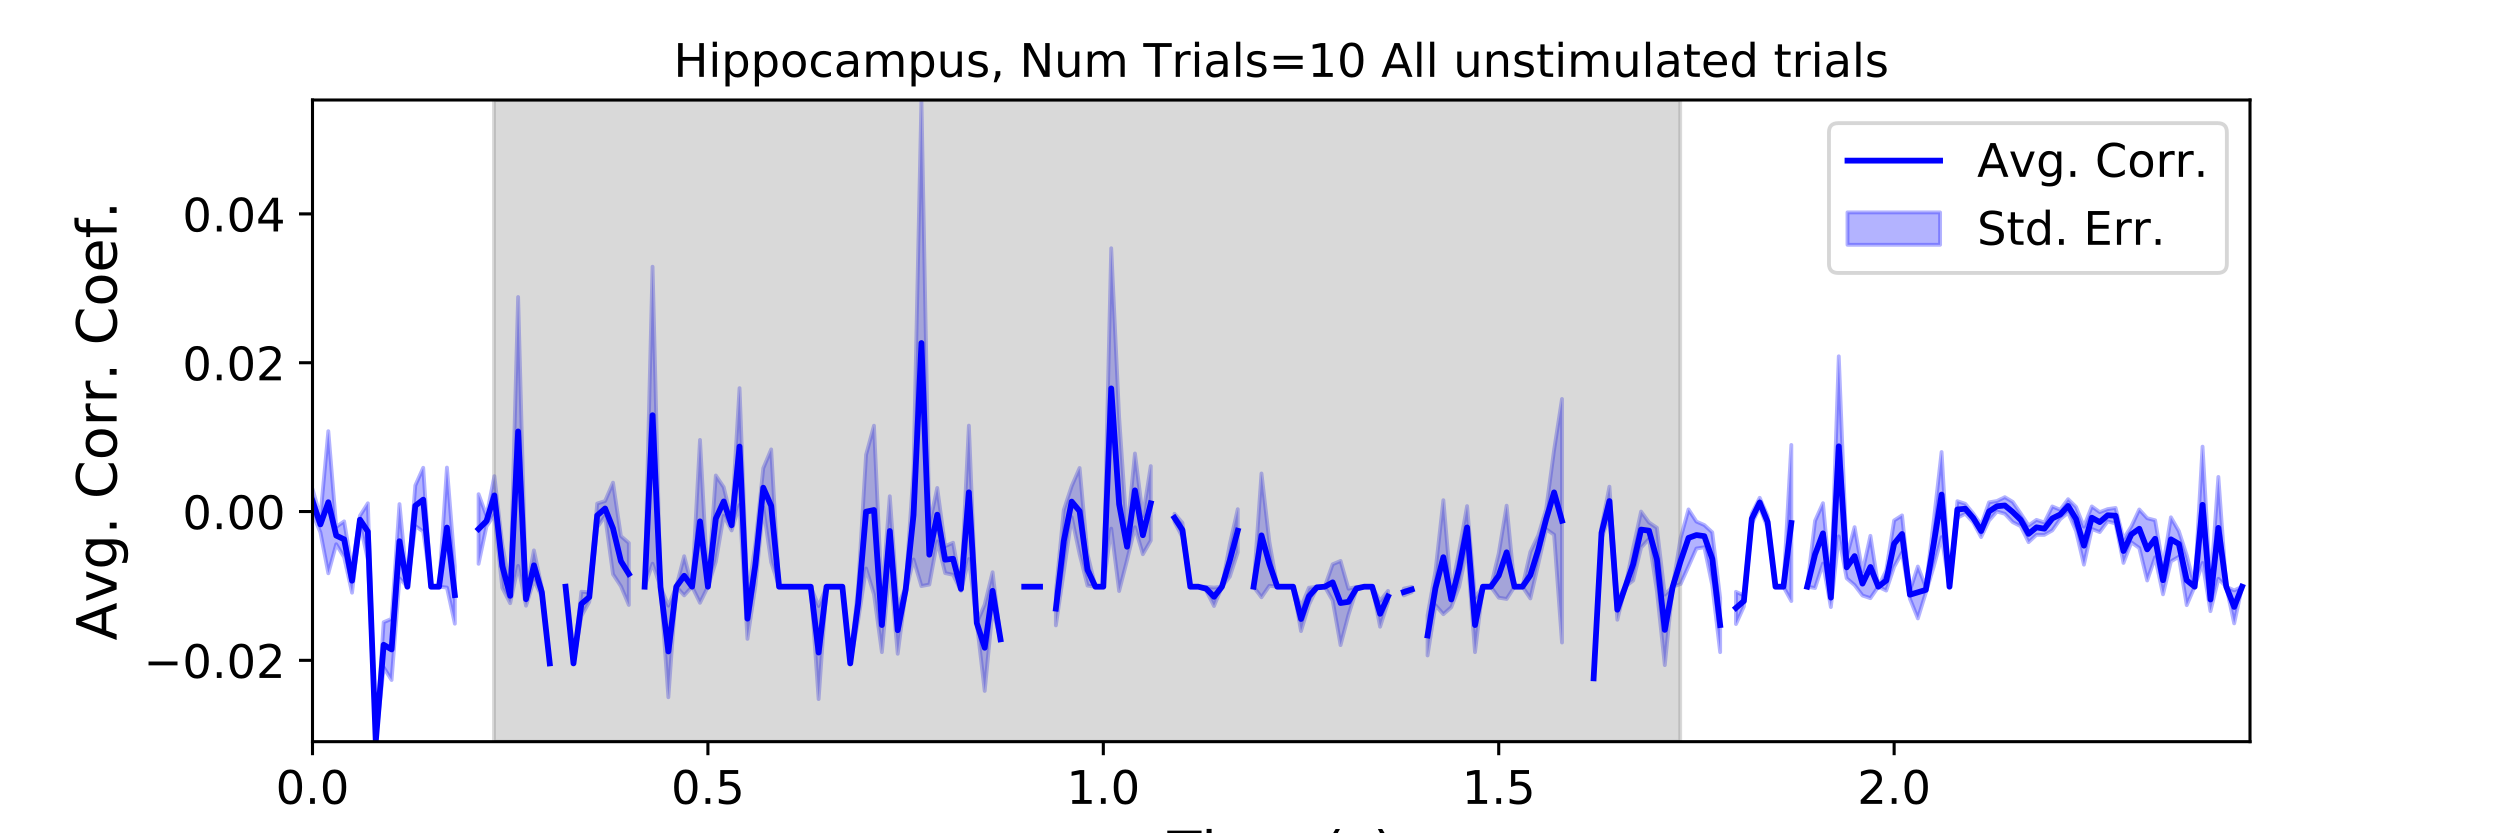 <?xml version="1.0" encoding="utf-8" standalone="no"?>
<!DOCTYPE svg PUBLIC "-//W3C//DTD SVG 1.1//EN"
  "http://www.w3.org/Graphics/SVG/1.1/DTD/svg11.dtd">
<!-- Created with matplotlib (https://matplotlib.org/) -->
<svg height="216pt" version="1.1" viewBox="0 0 648 216" width="648pt" xmlns="http://www.w3.org/2000/svg" xmlns:xlink="http://www.w3.org/1999/xlink">
 <defs>
  <style type="text/css">
*{stroke-linecap:butt;stroke-linejoin:round;}
  </style>
 </defs>
 <g id="figure_1">
  <g id="patch_1">
   <path d="M 0 216 
L 648 216 
L 648 0 
L 0 0 
z
" style="fill:#ffffff;"/>
  </g>
  <g id="axes_1">
   <g id="patch_2">
    <path d="M 81 192.24 
L 583.2 192.24 
L 583.2 25.92 
L 81 25.92 
z
" style="fill:#ffffff;"/>
   </g>
   <g id="PolyCollection_1">
    <path clip-path="url(#pd1d7b82469)" d="M 81 126.763 
L 81 133.004 
L 83.05 138.018 
L 85.1 148.597 
L 87.149 141.064 
L 89.199 144.442 
L 91.249 153.627 
L 93.299 135.737 
L 95.349 145.093 
L 97.398 192.24 
L 99.448 172.988 
L 101.498 176.258 
L 103.548 149.909 
L 105.598 152.072 
L 107.647 136.326 
L 109.697 137.774 
L 111.747 152.072 
L 113.797 152.072 
L 115.847 152.3 
L 117.896 161.663 
L 117.896 146.831 
L 117.896 146.831 
L 115.847 121.196 
L 113.797 152.072 
L 111.747 152.072 
L 109.697 121.249 
L 107.647 125.832 
L 105.598 152.072 
L 103.548 130.66 
L 101.498 160.408 
L 99.448 161.27 
L 97.398 192.24 
L 95.349 130.454 
L 93.299 133.678 
L 91.249 147.401 
L 89.199 135.136 
L 87.149 136.582 
L 85.1 111.764 
L 83.05 133.834 
L 81 126.763 
z
" style="fill:#0000ff;fill-opacity:0.3;stroke:#0000ff;stroke-opacity:0.3;"/>
    <path clip-path="url(#pd1d7b82469)" d="M 124.046 128.093 
L 124.046 146.143 
L 126.096 136.441 
L 128.145 133.402 
L 130.195 152.363 
L 132.245 156.357 
L 134.295 146.681 
L 136.344 157.002 
L 138.394 150.405 
L 140.444 154.651 
L 142.494 171.951 
L 142.494 171.951 
L 142.494 171.951 
L 140.444 152.332 
L 138.394 142.654 
L 136.344 153.6 
L 134.295 76.985 
L 132.245 152.505 
L 130.195 141.091 
L 128.145 123.415 
L 126.096 133.681 
L 124.046 128.093 
z
" style="fill:#0000ff;fill-opacity:0.3;stroke:#0000ff;stroke-opacity:0.3;"/>
    <path clip-path="url(#pd1d7b82469)" d="M 146.593 152.072 
L 146.593 152.072 
L 148.643 171.951 
L 150.693 159.67 
L 152.743 156.008 
L 154.793 136.672 
L 156.842 133.751 
L 158.892 148.842 
L 160.942 151.959 
L 162.992 156.801 
L 162.992 140.733 
L 162.992 140.733 
L 160.942 138.953 
L 158.892 125.098 
L 156.842 129.866 
L 154.793 130.519 
L 152.743 153.527 
L 150.693 153.375 
L 148.643 171.951 
L 146.593 152.072 
z
" style="fill:#0000ff;fill-opacity:0.3;stroke:#0000ff;stroke-opacity:0.3;"/>
    <path clip-path="url(#pd1d7b82469)" d="M 167.091 152.072 
L 167.091 152.072 
L 169.141 146.117 
L 171.191 152.072 
L 173.241 180.728 
L 175.291 152.072 
L 177.34 154.323 
L 179.39 152.072 
L 181.44 156.253 
L 183.49 152.072 
L 185.54 145.612 
L 187.589 133.678 
L 189.639 137.493 
L 191.689 130.891 
L 193.739 165.598 
L 195.789 151.933 
L 197.838 131.462 
L 199.888 145.719 
L 201.938 152.072 
L 203.988 152.072 
L 206.038 152.072 
L 208.087 152.072 
L 210.137 152.072 
L 212.187 181.209 
L 214.237 152.072 
L 216.287 152.072 
L 218.336 152.072 
L 220.386 171.951 
L 222.436 160.788 
L 224.486 147.363 
L 226.536 154.054 
L 228.585 169.04 
L 230.635 146.649 
L 232.685 169.459 
L 234.735 153.657 
L 236.784 145.011 
L 238.834 151.908 
L 240.884 151.514 
L 242.934 140.339 
L 244.984 148.545 
L 247.033 148.993 
L 249.083 153.155 
L 251.133 144.908 
L 253.183 161.493 
L 255.233 179.085 
L 257.282 157.966 
L 259.332 165.715 
L 259.332 165.715 
L 259.332 165.715 
L 257.282 148.32 
L 255.233 156.706 
L 253.183 161.493 
L 251.133 110.319 
L 249.083 152.121 
L 247.033 140.672 
L 244.984 141.593 
L 242.934 126.478 
L 240.884 136.03 
L 238.834 25.92 
L 236.784 121.999 
L 234.735 152.186 
L 232.685 157.247 
L 230.635 128.628 
L 228.585 154.983 
L 226.536 110.339 
L 224.486 117.885 
L 222.436 151.929 
L 220.386 171.951 
L 218.336 152.072 
L 216.287 152.072 
L 214.237 152.072 
L 212.187 157.071 
L 210.137 152.072 
L 208.087 152.072 
L 206.038 152.072 
L 203.988 152.072 
L 201.938 152.072 
L 199.888 116.487 
L 197.838 121.368 
L 195.789 141.014 
L 193.739 155.108 
L 191.689 100.606 
L 189.639 134.781 
L 187.589 126.28 
L 185.54 123.248 
L 183.49 152.072 
L 181.44 114.027 
L 179.39 152.072 
L 177.34 144.17 
L 175.291 152.072 
L 173.241 156.988 
L 171.191 152.072 
L 169.141 69.136 
L 167.091 152.072 
z
" style="fill:#0000ff;fill-opacity:0.3;stroke:#0000ff;stroke-opacity:0.3;"/>
    <path clip-path="url(#pd1d7b82469)" d="M 265.482 152.072 
L 265.482 152.072 
L 267.531 152.072 
L 269.581 152.072 
L 269.581 152.072 
L 269.581 152.072 
L 267.531 152.072 
L 265.482 152.072 
z
" style="fill:#0000ff;fill-opacity:0.3;stroke:#0000ff;stroke-opacity:0.3;"/>
    <path clip-path="url(#pd1d7b82469)" d="M 273.681 153.406 
L 273.681 162.101 
L 275.731 148.27 
L 277.78 134.031 
L 279.83 143.642 
L 281.88 151.79 
L 283.93 152.072 
L 285.98 152.072 
L 288.029 137.021 
L 290.079 153.197 
L 292.129 145.21 
L 294.179 136.665 
L 296.229 143.661 
L 298.278 140.118 
L 298.278 120.813 
L 298.278 120.813 
L 296.229 133.789 
L 294.179 117.546 
L 292.129 138.214 
L 290.079 108.177 
L 288.029 64.347 
L 285.98 152.072 
L 283.93 152.072 
L 281.88 143.615 
L 279.83 121.308 
L 277.78 126.004 
L 275.731 132.203 
L 273.681 153.406 
z
" style="fill:#0000ff;fill-opacity:0.3;stroke:#0000ff;stroke-opacity:0.3;"/>
    <path clip-path="url(#pd1d7b82469)" d="M 304.428 133.17 
L 304.428 135.276 
L 306.478 139.203 
L 308.527 152.072 
L 310.577 152.072 
L 312.627 153.02 
L 314.677 157.077 
L 316.727 152.072 
L 318.776 149.451 
L 320.826 143.151 
L 320.826 131.981 
L 320.826 131.981 
L 318.776 140.976 
L 316.727 152.072 
L 314.677 152.3 
L 312.627 152.115 
L 310.577 152.072 
L 308.527 152.072 
L 306.478 135.507 
L 304.428 133.17 
z
" style="fill:#0000ff;fill-opacity:0.3;stroke:#0000ff;stroke-opacity:0.3;"/>
    <path clip-path="url(#pd1d7b82469)" d="M 324.926 152.072 
L 324.926 152.072 
L 326.976 154.818 
L 329.025 151.832 
L 331.075 152.072 
L 333.125 152.072 
L 335.175 152.072 
L 337.224 163.581 
L 339.274 156.775 
L 341.324 152.392 
L 343.374 152.072 
L 345.424 155.642 
L 347.473 167.212 
L 349.523 159.395 
L 351.573 152.933 
L 353.623 152.072 
L 355.673 152.072 
L 357.722 162.448 
L 359.772 156.077 
L 359.772 153.145 
L 359.772 153.145 
L 357.722 155.739 
L 355.673 152.072 
L 353.623 152.072 
L 351.573 152.134 
L 349.523 152.598 
L 347.473 145.393 
L 345.424 146.258 
L 343.374 152.072 
L 341.324 152.095 
L 339.274 152.334 
L 337.224 157.305 
L 335.175 152.072 
L 333.125 152.072 
L 331.075 152.072 
L 329.025 140.451 
L 326.976 122.726 
L 324.926 152.072 
z
" style="fill:#0000ff;fill-opacity:0.3;stroke:#0000ff;stroke-opacity:0.3;"/>
    <path clip-path="url(#pd1d7b82469)" d="M 363.872 152.578 
L 363.872 154.33 
L 365.922 153.476 
L 365.922 152.119 
L 365.922 152.119 
L 363.872 152.578 
z
" style="fill:#0000ff;fill-opacity:0.3;stroke:#0000ff;stroke-opacity:0.3;"/>
    <path clip-path="url(#pd1d7b82469)" d="M 370.021 159.535 
L 370.021 169.894 
L 372.071 156.872 
L 374.121 159.205 
L 376.171 157.388 
L 378.22 152.061 
L 380.27 142.247 
L 382.32 169.04 
L 384.37 152.072 
L 386.42 152.072 
L 388.469 154.917 
L 390.519 155.251 
L 392.569 152.072 
L 394.619 152.072 
L 396.669 155.117 
L 398.718 146.23 
L 400.768 137.169 
L 402.818 138.6 
L 404.868 166.539 
L 404.868 103.411 
L 404.868 103.411 
L 402.818 116.661 
L 400.768 131.941 
L 398.718 138.753 
L 396.669 143.061 
L 394.619 152.072 
L 392.569 152.072 
L 390.519 131.071 
L 388.469 143.445 
L 386.42 152.072 
L 384.37 152.072 
L 382.32 154.983 
L 380.27 131.179 
L 378.22 142.611 
L 376.171 153.369 
L 374.121 129.65 
L 372.071 148.016 
L 370.021 159.535 
z
" style="fill:#0000ff;fill-opacity:0.3;stroke:#0000ff;stroke-opacity:0.3;"/>
    <path clip-path="url(#pd1d7b82469)" d="M 408.967 152.072 
L 408.967 152.072 
L 408.967 152.072 
L 408.967 152.072 
z
" style="fill:#0000ff;fill-opacity:0.3;stroke:#0000ff;stroke-opacity:0.3;"/>
    <path clip-path="url(#pd1d7b82469)" d="M 413.067 175.824 
L 413.067 175.824 
L 415.117 139.617 
L 417.167 133.611 
L 419.216 160.642 
L 421.266 152.072 
L 423.316 150.459 
L 425.366 141.943 
L 427.416 139.682 
L 429.465 153.163 
L 431.515 172.4 
L 433.565 152.072 
L 435.615 151.369 
L 437.664 146.811 
L 439.714 142.178 
L 441.764 141.852 
L 443.814 151.708 
L 445.864 169.04 
L 445.864 154.983 
L 445.864 154.983 
L 443.814 137.977 
L 441.764 136.094 
L 439.714 135.192 
L 437.664 132.039 
L 435.615 139.464 
L 433.565 152.072 
L 431.515 154.125 
L 429.465 136.8 
L 427.416 135.417 
L 425.366 132.597 
L 423.316 142.066 
L 421.266 152.072 
L 419.216 155.416 
L 417.167 126.146 
L 415.117 136.551 
L 413.067 175.824 
z
" style="fill:#0000ff;fill-opacity:0.3;stroke:#0000ff;stroke-opacity:0.3;"/>
    <path clip-path="url(#pd1d7b82469)" d="M 449.963 153.397 
L 449.963 161.752 
L 452.013 157.217 
L 454.063 135.797 
L 456.113 131.469 
L 458.162 136.878 
L 460.212 152.072 
L 462.262 152.072 
L 464.312 155.792 
L 464.312 115.331 
L 464.312 115.331 
L 462.262 152.072 
L 460.212 152.072 
L 458.162 133.701 
L 456.113 129.027 
L 454.063 133.091 
L 452.013 154.351 
L 449.963 153.397 
z
" style="fill:#0000ff;fill-opacity:0.3;stroke:#0000ff;stroke-opacity:0.3;"/>
    <path clip-path="url(#pd1d7b82469)" d="M 468.411 152.072 
L 468.411 152.072 
L 470.461 152.417 
L 472.511 146.075 
L 474.561 157.346 
L 476.611 139.028 
L 478.66 149.892 
L 480.71 151.652 
L 482.76 154.358 
L 484.81 155.046 
L 486.86 152.072 
L 488.909 153.078 
L 490.959 146.93 
L 493.009 143.226 
L 495.059 155.225 
L 497.109 160.297 
L 499.158 153.676 
L 501.208 146.917 
L 503.258 139.225 
L 505.308 152.072 
L 507.358 134.201 
L 509.407 133.161 
L 511.457 135.39 
L 513.507 139.211 
L 515.557 134.934 
L 517.607 132.584 
L 519.656 133.175 
L 521.706 135.342 
L 523.756 136.388 
L 525.806 140.53 
L 527.856 138.622 
L 529.905 138.638 
L 531.955 137.483 
L 534.005 134.575 
L 536.055 132.89 
L 538.104 137.623 
L 540.154 146.36 
L 542.204 137.111 
L 544.254 137.912 
L 546.304 135.143 
L 548.353 135.684 
L 550.403 145.908 
L 552.453 140.579 
L 554.503 142.044 
L 556.553 150.463 
L 558.602 144.446 
L 560.652 154.049 
L 562.702 145.517 
L 564.752 144.313 
L 566.802 156.854 
L 568.851 152.072 
L 570.901 145.92 
L 572.951 158.409 
L 575.001 150.029 
L 577.051 152.072 
L 579.1 161.577 
L 581.15 152.072 
L 581.15 152.072 
L 581.15 152.072 
L 579.1 153.032 
L 577.051 152.072 
L 575.001 123.622 
L 572.951 152.36 
L 570.901 115.77 
L 568.851 152.072 
L 566.802 143.951 
L 564.752 137.645 
L 562.702 134.087 
L 560.652 146.723 
L 558.602 134.853 
L 556.553 134.323 
L 554.503 132.056 
L 552.453 136.421 
L 550.403 139.727 
L 548.353 131.664 
L 546.304 131.964 
L 544.254 132.749 
L 542.204 131.267 
L 540.154 136.51 
L 538.104 131.408 
L 536.055 129.387 
L 534.005 132.138 
L 531.955 131.27 
L 529.905 135.429 
L 527.856 134.752 
L 525.806 136.215 
L 523.756 133.086 
L 521.706 130.088 
L 519.656 128.865 
L 517.607 129.86 
L 515.557 130.212 
L 513.507 136.063 
L 511.457 133.106 
L 509.407 130.588 
L 507.358 129.906 
L 505.308 152.072 
L 503.258 117.162 
L 501.208 135.17 
L 499.158 152.133 
L 497.109 146.845 
L 495.059 153.067 
L 493.009 133.591 
L 490.959 134.907 
L 488.909 147.852 
L 486.86 152.072 
L 484.81 138.889 
L 482.76 148.181 
L 480.71 136.637 
L 478.66 144.234 
L 476.611 92.355 
L 474.561 152.45 
L 472.511 130.428 
L 470.461 135.003 
L 468.411 152.072 
z
" style="fill:#0000ff;fill-opacity:0.3;stroke:#0000ff;stroke-opacity:0.3;"/>
   </g>
   <g id="PolyCollection_2">
    <defs>
     <path d="M 128.043 -23.76 
L 128.043 -190.08 
L 435.512 -190.08 
L 435.512 -23.76 
L 435.512 -23.76 
L 128.043 -23.76 
z
" id="m4f1f1fefaf" style="stroke:#808080;stroke-opacity:0.3;"/>
    </defs>
    <g clip-path="url(#pd1d7b82469)">
     <use style="fill:#808080;fill-opacity:0.3;stroke:#808080;stroke-opacity:0.3;" x="0" xlink:href="#m4f1f1fefaf" y="216"/>
    </g>
   </g>
   <g id="matplotlib.axis_1">
    <g id="xtick_1">
     <g id="line2d_1">
      <defs>
       <path d="M 0 0 
L 0 3.5 
" id="m9e04a89780" style="stroke:#000000;stroke-width:0.8;"/>
      </defs>
      <g>
       <use style="stroke:#000000;stroke-width:0.8;" x="81" xlink:href="#m9e04a89780" y="192.24"/>
      </g>
     </g>
     <g id="text_1">
      <!-- 0.0 -->
      <defs>
       <path d="M 31.781 66.406 
Q 24.172 66.406 20.328 58.906 
Q 16.5 51.422 16.5 36.375 
Q 16.5 21.391 20.328 13.891 
Q 24.172 6.391 31.781 6.391 
Q 39.453 6.391 43.281 13.891 
Q 47.125 21.391 47.125 36.375 
Q 47.125 51.422 43.281 58.906 
Q 39.453 66.406 31.781 66.406 
z
M 31.781 74.219 
Q 44.047 74.219 50.516 64.516 
Q 56.984 54.828 56.984 36.375 
Q 56.984 17.969 50.516 8.266 
Q 44.047 -1.422 31.781 -1.422 
Q 19.531 -1.422 13.062 8.266 
Q 6.594 17.969 6.594 36.375 
Q 6.594 54.828 13.062 64.516 
Q 19.531 74.219 31.781 74.219 
z
" id="DejaVuSans-48"/>
       <path d="M 10.688 12.406 
L 21 12.406 
L 21 0 
L 10.688 0 
z
" id="DejaVuSans-46"/>
      </defs>
      <g transform="translate(71.458 208.358)scale(0.12 -0.12)">
       <use xlink:href="#DejaVuSans-48"/>
       <use x="63.623" xlink:href="#DejaVuSans-46"/>
       <use x="95.41" xlink:href="#DejaVuSans-48"/>
      </g>
     </g>
    </g>
    <g id="xtick_2">
     <g id="line2d_2">
      <g>
       <use style="stroke:#000000;stroke-width:0.8;" x="183.49" xlink:href="#m9e04a89780" y="192.24"/>
      </g>
     </g>
     <g id="text_2">
      <!-- 0.5 -->
      <defs>
       <path d="M 10.797 72.906 
L 49.516 72.906 
L 49.516 64.594 
L 19.828 64.594 
L 19.828 46.734 
Q 21.969 47.469 24.109 47.828 
Q 26.266 48.188 28.422 48.188 
Q 40.625 48.188 47.75 41.5 
Q 54.891 34.812 54.891 23.391 
Q 54.891 11.625 47.562 5.094 
Q 40.234 -1.422 26.906 -1.422 
Q 22.312 -1.422 17.547 -0.641 
Q 12.797 0.141 7.719 1.703 
L 7.719 11.625 
Q 12.109 9.234 16.797 8.062 
Q 21.484 6.891 26.703 6.891 
Q 35.156 6.891 40.078 11.328 
Q 45.016 15.766 45.016 23.391 
Q 45.016 31 40.078 35.438 
Q 35.156 39.891 26.703 39.891 
Q 22.75 39.891 18.812 39.016 
Q 14.891 38.141 10.797 36.281 
z
" id="DejaVuSans-53"/>
      </defs>
      <g transform="translate(173.948 208.358)scale(0.12 -0.12)">
       <use xlink:href="#DejaVuSans-48"/>
       <use x="63.623" xlink:href="#DejaVuSans-46"/>
       <use x="95.41" xlink:href="#DejaVuSans-53"/>
      </g>
     </g>
    </g>
    <g id="xtick_3">
     <g id="line2d_3">
      <g>
       <use style="stroke:#000000;stroke-width:0.8;" x="285.98" xlink:href="#m9e04a89780" y="192.24"/>
      </g>
     </g>
     <g id="text_3">
      <!-- 1.0 -->
      <defs>
       <path d="M 12.406 8.297 
L 28.516 8.297 
L 28.516 63.922 
L 10.984 60.406 
L 10.984 69.391 
L 28.422 72.906 
L 38.281 72.906 
L 38.281 8.297 
L 54.391 8.297 
L 54.391 0 
L 12.406 0 
z
" id="DejaVuSans-49"/>
      </defs>
      <g transform="translate(276.438 208.358)scale(0.12 -0.12)">
       <use xlink:href="#DejaVuSans-49"/>
       <use x="63.623" xlink:href="#DejaVuSans-46"/>
       <use x="95.41" xlink:href="#DejaVuSans-48"/>
      </g>
     </g>
    </g>
    <g id="xtick_4">
     <g id="line2d_4">
      <g>
       <use style="stroke:#000000;stroke-width:0.8;" x="388.469" xlink:href="#m9e04a89780" y="192.24"/>
      </g>
     </g>
     <g id="text_4">
      <!-- 1.5 -->
      <g transform="translate(378.928 208.358)scale(0.12 -0.12)">
       <use xlink:href="#DejaVuSans-49"/>
       <use x="63.623" xlink:href="#DejaVuSans-46"/>
       <use x="95.41" xlink:href="#DejaVuSans-53"/>
      </g>
     </g>
    </g>
    <g id="xtick_5">
     <g id="line2d_5">
      <g>
       <use style="stroke:#000000;stroke-width:0.8;" x="490.959" xlink:href="#m9e04a89780" y="192.24"/>
      </g>
     </g>
     <g id="text_5">
      <!-- 2.0 -->
      <defs>
       <path d="M 19.188 8.297 
L 53.609 8.297 
L 53.609 0 
L 7.328 0 
L 7.328 8.297 
Q 12.938 14.109 22.625 23.891 
Q 32.328 33.688 34.812 36.531 
Q 39.547 41.844 41.422 45.531 
Q 43.312 49.219 43.312 52.781 
Q 43.312 58.594 39.234 62.25 
Q 35.156 65.922 28.609 65.922 
Q 23.969 65.922 18.812 64.312 
Q 13.672 62.703 7.812 59.422 
L 7.812 69.391 
Q 13.766 71.781 18.938 73 
Q 24.125 74.219 28.422 74.219 
Q 39.75 74.219 46.484 68.547 
Q 53.219 62.891 53.219 53.422 
Q 53.219 48.922 51.531 44.891 
Q 49.859 40.875 45.406 35.406 
Q 44.188 33.984 37.641 27.219 
Q 31.109 20.453 19.188 8.297 
z
" id="DejaVuSans-50"/>
      </defs>
      <g transform="translate(481.417 208.358)scale(0.12 -0.12)">
       <use xlink:href="#DejaVuSans-50"/>
       <use x="63.623" xlink:href="#DejaVuSans-46"/>
       <use x="95.41" xlink:href="#DejaVuSans-48"/>
      </g>
     </g>
    </g>
    <g id="text_6">
     <!-- Time (s) -->
     <defs>
      <path d="M -0.297 72.906 
L 61.375 72.906 
L 61.375 64.594 
L 35.5 64.594 
L 35.5 0 
L 25.594 0 
L 25.594 64.594 
L -0.297 64.594 
z
" id="DejaVuSans-84"/>
      <path d="M 9.422 54.688 
L 18.406 54.688 
L 18.406 0 
L 9.422 0 
z
M 9.422 75.984 
L 18.406 75.984 
L 18.406 64.594 
L 9.422 64.594 
z
" id="DejaVuSans-105"/>
      <path d="M 52 44.188 
Q 55.375 50.25 60.062 53.125 
Q 64.75 56 71.094 56 
Q 79.641 56 84.281 50.016 
Q 88.922 44.047 88.922 33.016 
L 88.922 0 
L 79.891 0 
L 79.891 32.719 
Q 79.891 40.578 77.094 44.375 
Q 74.312 48.188 68.609 48.188 
Q 61.625 48.188 57.562 43.547 
Q 53.516 38.922 53.516 30.906 
L 53.516 0 
L 44.484 0 
L 44.484 32.719 
Q 44.484 40.625 41.703 44.406 
Q 38.922 48.188 33.109 48.188 
Q 26.219 48.188 22.156 43.531 
Q 18.109 38.875 18.109 30.906 
L 18.109 0 
L 9.078 0 
L 9.078 54.688 
L 18.109 54.688 
L 18.109 46.188 
Q 21.188 51.219 25.484 53.609 
Q 29.781 56 35.688 56 
Q 41.656 56 45.828 52.969 
Q 50 49.953 52 44.188 
z
" id="DejaVuSans-109"/>
      <path d="M 56.203 29.594 
L 56.203 25.203 
L 14.891 25.203 
Q 15.484 15.922 20.484 11.062 
Q 25.484 6.203 34.422 6.203 
Q 39.594 6.203 44.453 7.469 
Q 49.312 8.734 54.109 11.281 
L 54.109 2.781 
Q 49.266 0.734 44.188 -0.344 
Q 39.109 -1.422 33.891 -1.422 
Q 20.797 -1.422 13.156 6.188 
Q 5.516 13.812 5.516 26.812 
Q 5.516 40.234 12.766 48.109 
Q 20.016 56 32.328 56 
Q 43.359 56 49.781 48.891 
Q 56.203 41.797 56.203 29.594 
z
M 47.219 32.234 
Q 47.125 39.594 43.094 43.984 
Q 39.062 48.391 32.422 48.391 
Q 24.906 48.391 20.391 44.141 
Q 15.875 39.891 15.188 32.172 
z
" id="DejaVuSans-101"/>
      <path id="DejaVuSans-32"/>
      <path d="M 31 75.875 
Q 24.469 64.656 21.281 53.656 
Q 18.109 42.672 18.109 31.391 
Q 18.109 20.125 21.312 9.062 
Q 24.516 -2 31 -13.188 
L 23.188 -13.188 
Q 15.875 -1.703 12.234 9.375 
Q 8.594 20.453 8.594 31.391 
Q 8.594 42.281 12.203 53.312 
Q 15.828 64.359 23.188 75.875 
z
" id="DejaVuSans-40"/>
      <path d="M 44.281 53.078 
L 44.281 44.578 
Q 40.484 46.531 36.375 47.5 
Q 32.281 48.484 27.875 48.484 
Q 21.188 48.484 17.844 46.438 
Q 14.5 44.391 14.5 40.281 
Q 14.5 37.156 16.891 35.375 
Q 19.281 33.594 26.516 31.984 
L 29.594 31.297 
Q 39.156 29.25 43.188 25.516 
Q 47.219 21.781 47.219 15.094 
Q 47.219 7.469 41.188 3.016 
Q 35.156 -1.422 24.609 -1.422 
Q 20.219 -1.422 15.453 -0.562 
Q 10.688 0.297 5.422 2 
L 5.422 11.281 
Q 10.406 8.688 15.234 7.391 
Q 20.062 6.109 24.812 6.109 
Q 31.156 6.109 34.562 8.281 
Q 37.984 10.453 37.984 14.406 
Q 37.984 18.062 35.516 20.016 
Q 33.062 21.969 24.703 23.781 
L 21.578 24.516 
Q 13.234 26.266 9.516 29.906 
Q 5.812 33.547 5.812 39.891 
Q 5.812 47.609 11.281 51.797 
Q 16.75 56 26.812 56 
Q 31.781 56 36.172 55.266 
Q 40.578 54.547 44.281 53.078 
z
" id="DejaVuSans-115"/>
      <path d="M 8.016 75.875 
L 15.828 75.875 
Q 23.141 64.359 26.781 53.312 
Q 30.422 42.281 30.422 31.391 
Q 30.422 20.453 26.781 9.375 
Q 23.141 -1.703 15.828 -13.188 
L 8.016 -13.188 
Q 14.5 -2 17.703 9.062 
Q 20.906 20.125 20.906 31.391 
Q 20.906 42.672 17.703 53.656 
Q 14.5 64.656 8.016 75.875 
z
" id="DejaVuSans-41"/>
     </defs>
     <g transform="translate(302.605 225.796)scale(0.144 -0.144)">
      <use xlink:href="#DejaVuSans-84"/>
      <use x="61.037" xlink:href="#DejaVuSans-105"/>
      <use x="88.82" xlink:href="#DejaVuSans-109"/>
      <use x="186.232" xlink:href="#DejaVuSans-101"/>
      <use x="247.756" xlink:href="#DejaVuSans-32"/>
      <use x="279.543" xlink:href="#DejaVuSans-40"/>
      <use x="318.557" xlink:href="#DejaVuSans-115"/>
      <use x="370.656" xlink:href="#DejaVuSans-41"/>
     </g>
    </g>
   </g>
   <g id="matplotlib.axis_2">
    <g id="ytick_1">
     <g id="line2d_6">
      <defs>
       <path d="M 0 0 
L -3.5 0 
" id="m57020edc20" style="stroke:#000000;stroke-width:0.8;"/>
      </defs>
      <g>
       <use style="stroke:#000000;stroke-width:0.8;" x="81" xlink:href="#m57020edc20" y="171.164"/>
      </g>
     </g>
     <g id="text_7">
      <!-- −0.02 -->
      <defs>
       <path d="M 10.594 35.5 
L 73.188 35.5 
L 73.188 27.203 
L 10.594 27.203 
z
" id="DejaVuSans-8722"/>
      </defs>
      <g transform="translate(37.226 175.723)scale(0.12 -0.12)">
       <use xlink:href="#DejaVuSans-8722"/>
       <use x="83.789" xlink:href="#DejaVuSans-48"/>
       <use x="147.412" xlink:href="#DejaVuSans-46"/>
       <use x="179.199" xlink:href="#DejaVuSans-48"/>
       <use x="242.822" xlink:href="#DejaVuSans-50"/>
      </g>
     </g>
    </g>
    <g id="ytick_2">
     <g id="line2d_7">
      <g>
       <use style="stroke:#000000;stroke-width:0.8;" x="81" xlink:href="#m57020edc20" y="132.59"/>
      </g>
     </g>
     <g id="text_8">
      <!-- 0.00 -->
      <g transform="translate(47.281 137.149)scale(0.12 -0.12)">
       <use xlink:href="#DejaVuSans-48"/>
       <use x="63.623" xlink:href="#DejaVuSans-46"/>
       <use x="95.41" xlink:href="#DejaVuSans-48"/>
       <use x="159.033" xlink:href="#DejaVuSans-48"/>
      </g>
     </g>
    </g>
    <g id="ytick_3">
     <g id="line2d_8">
      <g>
       <use style="stroke:#000000;stroke-width:0.8;" x="81" xlink:href="#m57020edc20" y="94.016"/>
      </g>
     </g>
     <g id="text_9">
      <!-- 0.02 -->
      <g transform="translate(47.281 98.576)scale(0.12 -0.12)">
       <use xlink:href="#DejaVuSans-48"/>
       <use x="63.623" xlink:href="#DejaVuSans-46"/>
       <use x="95.41" xlink:href="#DejaVuSans-48"/>
       <use x="159.033" xlink:href="#DejaVuSans-50"/>
      </g>
     </g>
    </g>
    <g id="ytick_4">
     <g id="line2d_9">
      <g>
       <use style="stroke:#000000;stroke-width:0.8;" x="81" xlink:href="#m57020edc20" y="55.443"/>
      </g>
     </g>
     <g id="text_10">
      <!-- 0.04 -->
      <defs>
       <path d="M 37.797 64.312 
L 12.891 25.391 
L 37.797 25.391 
z
M 35.203 72.906 
L 47.609 72.906 
L 47.609 25.391 
L 58.016 25.391 
L 58.016 17.188 
L 47.609 17.188 
L 47.609 0 
L 37.797 0 
L 37.797 17.188 
L 4.891 17.188 
L 4.891 26.703 
z
" id="DejaVuSans-52"/>
      </defs>
      <g transform="translate(47.281 60.002)scale(0.12 -0.12)">
       <use xlink:href="#DejaVuSans-48"/>
       <use x="63.623" xlink:href="#DejaVuSans-46"/>
       <use x="95.41" xlink:href="#DejaVuSans-48"/>
       <use x="159.033" xlink:href="#DejaVuSans-52"/>
      </g>
     </g>
    </g>
    <g id="text_11">
     <!-- Avg. Corr. Coef. -->
     <defs>
      <path d="M 34.188 63.188 
L 20.797 26.906 
L 47.609 26.906 
z
M 28.609 72.906 
L 39.797 72.906 
L 67.578 0 
L 57.328 0 
L 50.688 18.703 
L 17.828 18.703 
L 11.188 0 
L 0.781 0 
z
" id="DejaVuSans-65"/>
      <path d="M 2.984 54.688 
L 12.5 54.688 
L 29.594 8.797 
L 46.688 54.688 
L 56.203 54.688 
L 35.688 0 
L 23.484 0 
z
" id="DejaVuSans-118"/>
      <path d="M 45.406 27.984 
Q 45.406 37.75 41.375 43.109 
Q 37.359 48.484 30.078 48.484 
Q 22.859 48.484 18.828 43.109 
Q 14.797 37.75 14.797 27.984 
Q 14.797 18.266 18.828 12.891 
Q 22.859 7.516 30.078 7.516 
Q 37.359 7.516 41.375 12.891 
Q 45.406 18.266 45.406 27.984 
z
M 54.391 6.781 
Q 54.391 -7.172 48.188 -13.984 
Q 42 -20.797 29.203 -20.797 
Q 24.469 -20.797 20.266 -20.094 
Q 16.062 -19.391 12.109 -17.922 
L 12.109 -9.188 
Q 16.062 -11.328 19.922 -12.344 
Q 23.781 -13.375 27.781 -13.375 
Q 36.625 -13.375 41.016 -8.766 
Q 45.406 -4.156 45.406 5.172 
L 45.406 9.625 
Q 42.625 4.781 38.281 2.391 
Q 33.938 0 27.875 0 
Q 17.828 0 11.672 7.656 
Q 5.516 15.328 5.516 27.984 
Q 5.516 40.672 11.672 48.328 
Q 17.828 56 27.875 56 
Q 33.938 56 38.281 53.609 
Q 42.625 51.219 45.406 46.391 
L 45.406 54.688 
L 54.391 54.688 
z
" id="DejaVuSans-103"/>
      <path d="M 64.406 67.281 
L 64.406 56.891 
Q 59.422 61.531 53.781 63.812 
Q 48.141 66.109 41.797 66.109 
Q 29.297 66.109 22.656 58.469 
Q 16.016 50.828 16.016 36.375 
Q 16.016 21.969 22.656 14.328 
Q 29.297 6.688 41.797 6.688 
Q 48.141 6.688 53.781 8.984 
Q 59.422 11.281 64.406 15.922 
L 64.406 5.609 
Q 59.234 2.094 53.438 0.328 
Q 47.656 -1.422 41.219 -1.422 
Q 24.656 -1.422 15.125 8.703 
Q 5.609 18.844 5.609 36.375 
Q 5.609 53.953 15.125 64.078 
Q 24.656 74.219 41.219 74.219 
Q 47.75 74.219 53.531 72.484 
Q 59.328 70.75 64.406 67.281 
z
" id="DejaVuSans-67"/>
      <path d="M 30.609 48.391 
Q 23.391 48.391 19.188 42.75 
Q 14.984 37.109 14.984 27.297 
Q 14.984 17.484 19.156 11.844 
Q 23.344 6.203 30.609 6.203 
Q 37.797 6.203 41.984 11.859 
Q 46.188 17.531 46.188 27.297 
Q 46.188 37.016 41.984 42.703 
Q 37.797 48.391 30.609 48.391 
z
M 30.609 56 
Q 42.328 56 49.016 48.375 
Q 55.719 40.766 55.719 27.297 
Q 55.719 13.875 49.016 6.219 
Q 42.328 -1.422 30.609 -1.422 
Q 18.844 -1.422 12.172 6.219 
Q 5.516 13.875 5.516 27.297 
Q 5.516 40.766 12.172 48.375 
Q 18.844 56 30.609 56 
z
" id="DejaVuSans-111"/>
      <path d="M 41.109 46.297 
Q 39.594 47.172 37.812 47.578 
Q 36.031 48 33.891 48 
Q 26.266 48 22.188 43.047 
Q 18.109 38.094 18.109 28.812 
L 18.109 0 
L 9.078 0 
L 9.078 54.688 
L 18.109 54.688 
L 18.109 46.188 
Q 20.953 51.172 25.484 53.578 
Q 30.031 56 36.531 56 
Q 37.453 56 38.578 55.875 
Q 39.703 55.766 41.062 55.516 
z
" id="DejaVuSans-114"/>
      <path d="M 37.109 75.984 
L 37.109 68.5 
L 28.516 68.5 
Q 23.688 68.5 21.797 66.547 
Q 19.922 64.594 19.922 59.516 
L 19.922 54.688 
L 34.719 54.688 
L 34.719 47.703 
L 19.922 47.703 
L 19.922 0 
L 10.891 0 
L 10.891 47.703 
L 2.297 47.703 
L 2.297 54.688 
L 10.891 54.688 
L 10.891 58.5 
Q 10.891 67.625 15.141 71.797 
Q 19.391 75.984 28.609 75.984 
z
" id="DejaVuSans-102"/>
     </defs>
     <g transform="translate(30.231 166.005)rotate(-90)scale(0.144 -0.144)">
      <use xlink:href="#DejaVuSans-65"/>
      <use x="68.33" xlink:href="#DejaVuSans-118"/>
      <use x="127.51" xlink:href="#DejaVuSans-103"/>
      <use x="190.986" xlink:href="#DejaVuSans-46"/>
      <use x="222.773" xlink:href="#DejaVuSans-32"/>
      <use x="254.561" xlink:href="#DejaVuSans-67"/>
      <use x="324.385" xlink:href="#DejaVuSans-111"/>
      <use x="385.566" xlink:href="#DejaVuSans-114"/>
      <use x="426.664" xlink:href="#DejaVuSans-114"/>
      <use x="467.637" xlink:href="#DejaVuSans-46"/>
      <use x="499.424" xlink:href="#DejaVuSans-32"/>
      <use x="531.211" xlink:href="#DejaVuSans-67"/>
      <use x="601.035" xlink:href="#DejaVuSans-111"/>
      <use x="662.217" xlink:href="#DejaVuSans-101"/>
      <use x="723.74" xlink:href="#DejaVuSans-102"/>
      <use x="758.836" xlink:href="#DejaVuSans-46"/>
     </g>
    </g>
   </g>
   <g id="line2d_10">
    <path clip-path="url(#pd1d7b82469)" d="M 81 129.883 
L 83.05 135.926 
L 85.1 130.18 
L 87.149 138.823 
L 89.199 139.789 
L 91.249 150.514 
L 93.299 134.708 
L 95.349 137.774 
L 97.398 192.24 
L 99.448 167.129 
L 101.498 168.333 
L 103.548 140.284 
L 105.598 152.072 
L 107.647 131.079 
L 109.697 129.512 
L 111.747 152.072 
L 113.797 152.072 
L 115.847 136.748 
L 117.896 154.247 
M 124.046 137.118 
L 126.096 135.061 
L 128.145 128.409 
L 130.195 146.727 
L 132.245 154.431 
L 134.295 111.833 
L 136.344 155.301 
L 138.394 146.53 
L 140.444 153.492 
L 142.494 171.951 
M 146.593 152.072 
L 148.643 171.951 
L 150.693 156.523 
L 152.743 154.768 
L 154.793 133.596 
L 156.842 131.809 
L 158.892 136.97 
L 160.942 145.456 
L 162.992 148.767 
M 167.091 152.072 
L 169.141 107.627 
L 171.191 152.072 
L 173.241 168.858 
L 175.291 152.072 
L 177.34 149.247 
L 179.39 152.072 
L 181.44 135.14 
L 183.49 152.072 
L 185.54 134.43 
L 187.589 129.979 
L 189.639 136.137 
L 191.689 115.748 
L 193.739 160.353 
L 195.789 146.473 
L 197.838 126.415 
L 199.888 131.103 
L 201.938 152.072 
L 210.137 152.072 
L 212.187 169.14 
L 214.237 152.072 
L 218.336 152.072 
L 220.386 171.951 
L 222.436 156.359 
L 224.486 132.624 
L 226.536 132.197 
L 228.585 162.011 
L 230.635 137.639 
L 232.685 163.353 
L 234.735 152.922 
L 236.784 133.505 
L 238.834 88.914 
L 240.884 143.772 
L 242.934 133.408 
L 244.984 145.069 
L 247.033 144.832 
L 249.083 152.638 
L 251.133 127.613 
L 253.183 161.493 
L 255.233 167.896 
L 257.282 153.143 
L 259.332 165.715 
M 265.482 152.072 
L 269.581 152.072 
M 273.681 157.754 
L 275.731 140.237 
L 277.78 130.017 
L 279.83 132.475 
L 281.88 147.702 
L 283.93 152.072 
L 285.98 152.072 
L 288.029 100.684 
L 290.079 130.687 
L 292.129 141.712 
L 294.179 127.105 
L 296.229 138.725 
L 298.278 130.466 
M 304.428 134.223 
L 306.478 137.355 
L 308.527 152.072 
L 310.577 152.072 
L 312.627 152.567 
L 314.677 154.688 
L 316.727 152.072 
L 318.776 145.213 
L 320.826 137.566 
M 324.926 152.072 
L 326.976 138.772 
L 329.025 146.142 
L 331.075 152.072 
L 335.175 152.072 
L 337.224 160.443 
L 339.274 154.555 
L 341.324 152.244 
L 343.374 152.072 
L 345.424 150.95 
L 347.473 156.302 
L 349.523 155.996 
L 351.573 152.533 
L 353.623 152.072 
L 355.673 152.072 
L 357.722 159.094 
L 359.772 154.611 
M 363.872 153.454 
L 365.922 152.797 
M 370.021 164.715 
L 372.071 152.444 
L 374.121 144.428 
L 376.171 155.379 
L 378.22 147.336 
L 380.27 136.713 
L 382.32 162.011 
L 384.37 152.072 
L 386.42 152.072 
L 388.469 149.181 
L 390.519 143.161 
L 392.569 152.072 
L 394.619 152.072 
L 396.669 149.089 
L 398.718 142.492 
L 400.768 134.555 
L 402.818 127.631 
L 404.868 134.975 
M 413.067 175.824 
L 415.117 138.084 
L 417.167 129.879 
L 419.216 158.029 
L 423.316 146.262 
L 425.366 137.27 
L 427.416 137.549 
L 429.465 144.981 
L 431.515 163.263 
L 433.565 152.072 
L 435.615 145.416 
L 437.664 139.425 
L 439.714 138.685 
L 441.764 138.973 
L 443.814 144.842 
L 445.864 162.011 
M 449.963 157.574 
L 452.013 155.784 
L 454.063 134.444 
L 456.113 130.248 
L 458.162 135.29 
L 460.212 152.072 
L 462.262 152.072 
L 464.312 135.561 
M 468.411 152.072 
L 470.461 143.71 
L 472.511 138.251 
L 474.561 154.898 
L 476.611 115.692 
L 478.66 147.063 
L 480.71 144.144 
L 482.76 151.27 
L 484.81 146.967 
L 486.86 152.072 
L 488.909 150.465 
L 490.959 140.918 
L 493.009 138.409 
L 495.059 154.146 
L 499.158 152.905 
L 501.208 141.043 
L 503.258 128.194 
L 505.308 152.072 
L 507.358 132.054 
L 509.407 131.874 
L 511.457 134.248 
L 513.507 137.637 
L 515.557 132.573 
L 517.607 131.222 
L 519.656 131.02 
L 521.706 132.715 
L 523.756 134.737 
L 525.806 138.373 
L 527.856 136.687 
L 529.905 137.033 
L 531.955 134.377 
L 534.005 133.357 
L 536.055 131.138 
L 538.104 134.516 
L 540.154 141.435 
L 542.204 134.189 
L 544.254 135.331 
L 546.304 133.554 
L 548.353 133.674 
L 550.403 142.817 
L 552.453 138.5 
L 554.503 137.05 
L 556.553 142.393 
L 558.602 139.649 
L 560.652 150.386 
L 562.702 139.802 
L 564.752 140.979 
L 566.802 150.402 
L 568.851 152.072 
L 570.901 130.845 
L 572.951 155.385 
L 575.001 136.825 
L 577.051 152.072 
L 579.1 157.305 
L 581.15 152.072 
L 581.15 152.072 
" style="fill:none;stroke:#0000ff;stroke-linecap:square;stroke-width:1.5;"/>
   </g>
   <g id="patch_3">
    <path d="M 81 192.24 
L 81 25.92 
" style="fill:none;stroke:#000000;stroke-linecap:square;stroke-linejoin:miter;stroke-width:0.8;"/>
   </g>
   <g id="patch_4">
    <path d="M 583.2 192.24 
L 583.2 25.92 
" style="fill:none;stroke:#000000;stroke-linecap:square;stroke-linejoin:miter;stroke-width:0.8;"/>
   </g>
   <g id="patch_5">
    <path d="M 81 192.24 
L 583.2 192.24 
" style="fill:none;stroke:#000000;stroke-linecap:square;stroke-linejoin:miter;stroke-width:0.8;"/>
   </g>
   <g id="patch_6">
    <path d="M 81 25.92 
L 583.2 25.92 
" style="fill:none;stroke:#000000;stroke-linecap:square;stroke-linejoin:miter;stroke-width:0.8;"/>
   </g>
   <g id="text_12">
    <!-- Hippocampus, Num Trials=10 All unstimulated trials -->
    <defs>
     <path d="M 9.812 72.906 
L 19.672 72.906 
L 19.672 43.016 
L 55.516 43.016 
L 55.516 72.906 
L 65.375 72.906 
L 65.375 0 
L 55.516 0 
L 55.516 34.719 
L 19.672 34.719 
L 19.672 0 
L 9.812 0 
z
" id="DejaVuSans-72"/>
     <path d="M 18.109 8.203 
L 18.109 -20.797 
L 9.078 -20.797 
L 9.078 54.688 
L 18.109 54.688 
L 18.109 46.391 
Q 20.953 51.266 25.266 53.625 
Q 29.594 56 35.594 56 
Q 45.562 56 51.781 48.094 
Q 58.016 40.188 58.016 27.297 
Q 58.016 14.406 51.781 6.484 
Q 45.562 -1.422 35.594 -1.422 
Q 29.594 -1.422 25.266 0.953 
Q 20.953 3.328 18.109 8.203 
z
M 48.688 27.297 
Q 48.688 37.203 44.609 42.844 
Q 40.531 48.484 33.406 48.484 
Q 26.266 48.484 22.188 42.844 
Q 18.109 37.203 18.109 27.297 
Q 18.109 17.391 22.188 11.75 
Q 26.266 6.109 33.406 6.109 
Q 40.531 6.109 44.609 11.75 
Q 48.688 17.391 48.688 27.297 
z
" id="DejaVuSans-112"/>
     <path d="M 48.781 52.594 
L 48.781 44.188 
Q 44.969 46.297 41.141 47.344 
Q 37.312 48.391 33.406 48.391 
Q 24.656 48.391 19.812 42.844 
Q 14.984 37.312 14.984 27.297 
Q 14.984 17.281 19.812 11.734 
Q 24.656 6.203 33.406 6.203 
Q 37.312 6.203 41.141 7.25 
Q 44.969 8.297 48.781 10.406 
L 48.781 2.094 
Q 45.016 0.344 40.984 -0.531 
Q 36.969 -1.422 32.422 -1.422 
Q 20.062 -1.422 12.781 6.344 
Q 5.516 14.109 5.516 27.297 
Q 5.516 40.672 12.859 48.328 
Q 20.219 56 33.016 56 
Q 37.156 56 41.109 55.141 
Q 45.062 54.297 48.781 52.594 
z
" id="DejaVuSans-99"/>
     <path d="M 34.281 27.484 
Q 23.391 27.484 19.188 25 
Q 14.984 22.516 14.984 16.5 
Q 14.984 11.719 18.141 8.906 
Q 21.297 6.109 26.703 6.109 
Q 34.188 6.109 38.703 11.406 
Q 43.219 16.703 43.219 25.484 
L 43.219 27.484 
z
M 52.203 31.203 
L 52.203 0 
L 43.219 0 
L 43.219 8.297 
Q 40.141 3.328 35.547 0.953 
Q 30.953 -1.422 24.312 -1.422 
Q 15.922 -1.422 10.953 3.297 
Q 6 8.016 6 15.922 
Q 6 25.141 12.172 29.828 
Q 18.359 34.516 30.609 34.516 
L 43.219 34.516 
L 43.219 35.406 
Q 43.219 41.609 39.141 45 
Q 35.062 48.391 27.688 48.391 
Q 23 48.391 18.547 47.266 
Q 14.109 46.141 10.016 43.891 
L 10.016 52.203 
Q 14.938 54.109 19.578 55.047 
Q 24.219 56 28.609 56 
Q 40.484 56 46.344 49.844 
Q 52.203 43.703 52.203 31.203 
z
" id="DejaVuSans-97"/>
     <path d="M 8.5 21.578 
L 8.5 54.688 
L 17.484 54.688 
L 17.484 21.922 
Q 17.484 14.156 20.5 10.266 
Q 23.531 6.391 29.594 6.391 
Q 36.859 6.391 41.078 11.031 
Q 45.312 15.672 45.312 23.688 
L 45.312 54.688 
L 54.297 54.688 
L 54.297 0 
L 45.312 0 
L 45.312 8.406 
Q 42.047 3.422 37.719 1 
Q 33.406 -1.422 27.688 -1.422 
Q 18.266 -1.422 13.375 4.438 
Q 8.5 10.297 8.5 21.578 
z
M 31.109 56 
z
" id="DejaVuSans-117"/>
     <path d="M 11.719 12.406 
L 22.016 12.406 
L 22.016 4 
L 14.016 -11.625 
L 7.719 -11.625 
L 11.719 4 
z
" id="DejaVuSans-44"/>
     <path d="M 9.812 72.906 
L 23.094 72.906 
L 55.422 11.922 
L 55.422 72.906 
L 64.984 72.906 
L 64.984 0 
L 51.703 0 
L 19.391 60.984 
L 19.391 0 
L 9.812 0 
z
" id="DejaVuSans-78"/>
     <path d="M 9.422 75.984 
L 18.406 75.984 
L 18.406 0 
L 9.422 0 
z
" id="DejaVuSans-108"/>
     <path d="M 10.594 45.406 
L 73.188 45.406 
L 73.188 37.203 
L 10.594 37.203 
z
M 10.594 25.484 
L 73.188 25.484 
L 73.188 17.188 
L 10.594 17.188 
z
" id="DejaVuSans-61"/>
     <path d="M 54.891 33.016 
L 54.891 0 
L 45.906 0 
L 45.906 32.719 
Q 45.906 40.484 42.875 44.328 
Q 39.844 48.188 33.797 48.188 
Q 26.516 48.188 22.312 43.547 
Q 18.109 38.922 18.109 30.906 
L 18.109 0 
L 9.078 0 
L 9.078 54.688 
L 18.109 54.688 
L 18.109 46.188 
Q 21.344 51.125 25.703 53.562 
Q 30.078 56 35.797 56 
Q 45.219 56 50.047 50.172 
Q 54.891 44.344 54.891 33.016 
z
" id="DejaVuSans-110"/>
     <path d="M 18.312 70.219 
L 18.312 54.688 
L 36.812 54.688 
L 36.812 47.703 
L 18.312 47.703 
L 18.312 18.016 
Q 18.312 11.328 20.141 9.422 
Q 21.969 7.516 27.594 7.516 
L 36.812 7.516 
L 36.812 0 
L 27.594 0 
Q 17.188 0 13.234 3.875 
Q 9.281 7.766 9.281 18.016 
L 9.281 47.703 
L 2.688 47.703 
L 2.688 54.688 
L 9.281 54.688 
L 9.281 70.219 
z
" id="DejaVuSans-116"/>
     <path d="M 45.406 46.391 
L 45.406 75.984 
L 54.391 75.984 
L 54.391 0 
L 45.406 0 
L 45.406 8.203 
Q 42.578 3.328 38.25 0.953 
Q 33.938 -1.422 27.875 -1.422 
Q 17.969 -1.422 11.734 6.484 
Q 5.516 14.406 5.516 27.297 
Q 5.516 40.188 11.734 48.094 
Q 17.969 56 27.875 56 
Q 33.938 56 38.25 53.625 
Q 42.578 51.266 45.406 46.391 
z
M 14.797 27.297 
Q 14.797 17.391 18.875 11.75 
Q 22.953 6.109 30.078 6.109 
Q 37.203 6.109 41.297 11.75 
Q 45.406 17.391 45.406 27.297 
Q 45.406 37.203 41.297 42.844 
Q 37.203 48.484 30.078 48.484 
Q 22.953 48.484 18.875 42.844 
Q 14.797 37.203 14.797 27.297 
z
" id="DejaVuSans-100"/>
    </defs>
    <g transform="translate(174.593 19.92)scale(0.12 -0.12)">
     <use xlink:href="#DejaVuSans-72"/>
     <use x="75.195" xlink:href="#DejaVuSans-105"/>
     <use x="102.979" xlink:href="#DejaVuSans-112"/>
     <use x="166.455" xlink:href="#DejaVuSans-112"/>
     <use x="229.932" xlink:href="#DejaVuSans-111"/>
     <use x="291.113" xlink:href="#DejaVuSans-99"/>
     <use x="346.094" xlink:href="#DejaVuSans-97"/>
     <use x="407.373" xlink:href="#DejaVuSans-109"/>
     <use x="504.785" xlink:href="#DejaVuSans-112"/>
     <use x="568.262" xlink:href="#DejaVuSans-117"/>
     <use x="631.641" xlink:href="#DejaVuSans-115"/>
     <use x="683.74" xlink:href="#DejaVuSans-44"/>
     <use x="715.527" xlink:href="#DejaVuSans-32"/>
     <use x="747.314" xlink:href="#DejaVuSans-78"/>
     <use x="822.119" xlink:href="#DejaVuSans-117"/>
     <use x="885.498" xlink:href="#DejaVuSans-109"/>
     <use x="982.91" xlink:href="#DejaVuSans-32"/>
     <use x="1014.697" xlink:href="#DejaVuSans-84"/>
     <use x="1075.562" xlink:href="#DejaVuSans-114"/>
     <use x="1116.676" xlink:href="#DejaVuSans-105"/>
     <use x="1144.459" xlink:href="#DejaVuSans-97"/>
     <use x="1205.738" xlink:href="#DejaVuSans-108"/>
     <use x="1233.521" xlink:href="#DejaVuSans-115"/>
     <use x="1285.621" xlink:href="#DejaVuSans-61"/>
     <use x="1369.41" xlink:href="#DejaVuSans-49"/>
     <use x="1433.033" xlink:href="#DejaVuSans-48"/>
     <use x="1496.656" xlink:href="#DejaVuSans-32"/>
     <use x="1528.443" xlink:href="#DejaVuSans-65"/>
     <use x="1596.852" xlink:href="#DejaVuSans-108"/>
     <use x="1624.635" xlink:href="#DejaVuSans-108"/>
     <use x="1652.418" xlink:href="#DejaVuSans-32"/>
     <use x="1684.205" xlink:href="#DejaVuSans-117"/>
     <use x="1747.584" xlink:href="#DejaVuSans-110"/>
     <use x="1810.963" xlink:href="#DejaVuSans-115"/>
     <use x="1863.062" xlink:href="#DejaVuSans-116"/>
     <use x="1902.271" xlink:href="#DejaVuSans-105"/>
     <use x="1930.055" xlink:href="#DejaVuSans-109"/>
     <use x="2027.467" xlink:href="#DejaVuSans-117"/>
     <use x="2090.846" xlink:href="#DejaVuSans-108"/>
     <use x="2118.629" xlink:href="#DejaVuSans-97"/>
     <use x="2179.908" xlink:href="#DejaVuSans-116"/>
     <use x="2219.117" xlink:href="#DejaVuSans-101"/>
     <use x="2280.641" xlink:href="#DejaVuSans-100"/>
     <use x="2344.117" xlink:href="#DejaVuSans-32"/>
     <use x="2375.904" xlink:href="#DejaVuSans-116"/>
     <use x="2415.113" xlink:href="#DejaVuSans-114"/>
     <use x="2456.227" xlink:href="#DejaVuSans-105"/>
     <use x="2484.01" xlink:href="#DejaVuSans-97"/>
     <use x="2545.289" xlink:href="#DejaVuSans-108"/>
     <use x="2573.072" xlink:href="#DejaVuSans-115"/>
    </g>
   </g>
   <g id="legend_1">
    <g id="patch_7">
     <path d="M 476.469 70.748 
L 574.8 70.748 
Q 577.2 70.748 577.2 68.347 
L 577.2 34.32 
Q 577.2 31.92 574.8 31.92 
L 476.469 31.92 
Q 474.069 31.92 474.069 34.32 
L 474.069 68.347 
Q 474.069 70.748 476.469 70.748 
z
" style="fill:#ffffff;opacity:0.8;stroke:#cccccc;stroke-linejoin:miter;"/>
    </g>
    <g id="line2d_11">
     <path d="M 478.869 41.638 
L 502.869 41.638 
" style="fill:none;stroke:#0000ff;stroke-linecap:square;stroke-width:1.5;"/>
    </g>
    <g id="line2d_12"/>
    <g id="text_13">
     <!-- Avg. Corr. -->
     <g transform="translate(512.469 45.838)scale(0.12 -0.12)">
      <use xlink:href="#DejaVuSans-65"/>
      <use x="68.33" xlink:href="#DejaVuSans-118"/>
      <use x="127.51" xlink:href="#DejaVuSans-103"/>
      <use x="190.986" xlink:href="#DejaVuSans-46"/>
      <use x="222.773" xlink:href="#DejaVuSans-32"/>
      <use x="254.561" xlink:href="#DejaVuSans-67"/>
      <use x="324.385" xlink:href="#DejaVuSans-111"/>
      <use x="385.566" xlink:href="#DejaVuSans-114"/>
      <use x="426.664" xlink:href="#DejaVuSans-114"/>
      <use x="467.637" xlink:href="#DejaVuSans-46"/>
     </g>
    </g>
    <g id="patch_8">
     <path d="M 478.869 63.452 
L 502.869 63.452 
L 502.869 55.052 
L 478.869 55.052 
z
" style="fill:#0000ff;opacity:0.3;stroke:#0000ff;stroke-linejoin:miter;"/>
    </g>
    <g id="text_14">
     <!-- Std. Err. -->
     <defs>
      <path d="M 53.516 70.516 
L 53.516 60.891 
Q 47.906 63.578 42.922 64.891 
Q 37.938 66.219 33.297 66.219 
Q 25.25 66.219 20.875 63.094 
Q 16.5 59.969 16.5 54.203 
Q 16.5 49.359 19.406 46.891 
Q 22.312 44.438 30.422 42.922 
L 36.375 41.703 
Q 47.406 39.594 52.656 34.297 
Q 57.906 29 57.906 20.125 
Q 57.906 9.516 50.797 4.047 
Q 43.703 -1.422 29.984 -1.422 
Q 24.812 -1.422 18.969 -0.25 
Q 13.141 0.922 6.891 3.219 
L 6.891 13.375 
Q 12.891 10.016 18.656 8.297 
Q 24.422 6.594 29.984 6.594 
Q 38.422 6.594 43.016 9.906 
Q 47.609 13.234 47.609 19.391 
Q 47.609 24.75 44.312 27.781 
Q 41.016 30.812 33.5 32.328 
L 27.484 33.5 
Q 16.453 35.688 11.516 40.375 
Q 6.594 45.062 6.594 53.422 
Q 6.594 63.094 13.406 68.656 
Q 20.219 74.219 32.172 74.219 
Q 37.312 74.219 42.625 73.281 
Q 47.953 72.359 53.516 70.516 
z
" id="DejaVuSans-83"/>
      <path d="M 9.812 72.906 
L 55.906 72.906 
L 55.906 64.594 
L 19.672 64.594 
L 19.672 43.016 
L 54.391 43.016 
L 54.391 34.719 
L 19.672 34.719 
L 19.672 8.297 
L 56.781 8.297 
L 56.781 0 
L 9.812 0 
z
" id="DejaVuSans-69"/>
     </defs>
     <g transform="translate(512.469 63.452)scale(0.12 -0.12)">
      <use xlink:href="#DejaVuSans-83"/>
      <use x="63.477" xlink:href="#DejaVuSans-116"/>
      <use x="102.686" xlink:href="#DejaVuSans-100"/>
      <use x="166.162" xlink:href="#DejaVuSans-46"/>
      <use x="197.949" xlink:href="#DejaVuSans-32"/>
      <use x="229.736" xlink:href="#DejaVuSans-69"/>
      <use x="292.92" xlink:href="#DejaVuSans-114"/>
      <use x="334.018" xlink:href="#DejaVuSans-114"/>
      <use x="374.99" xlink:href="#DejaVuSans-46"/>
     </g>
    </g>
   </g>
  </g>
 </g>
 <defs>
  <clipPath id="pd1d7b82469">
   <rect height="166.32" width="502.2" x="81" y="25.92"/>
  </clipPath>
 </defs>
</svg>

